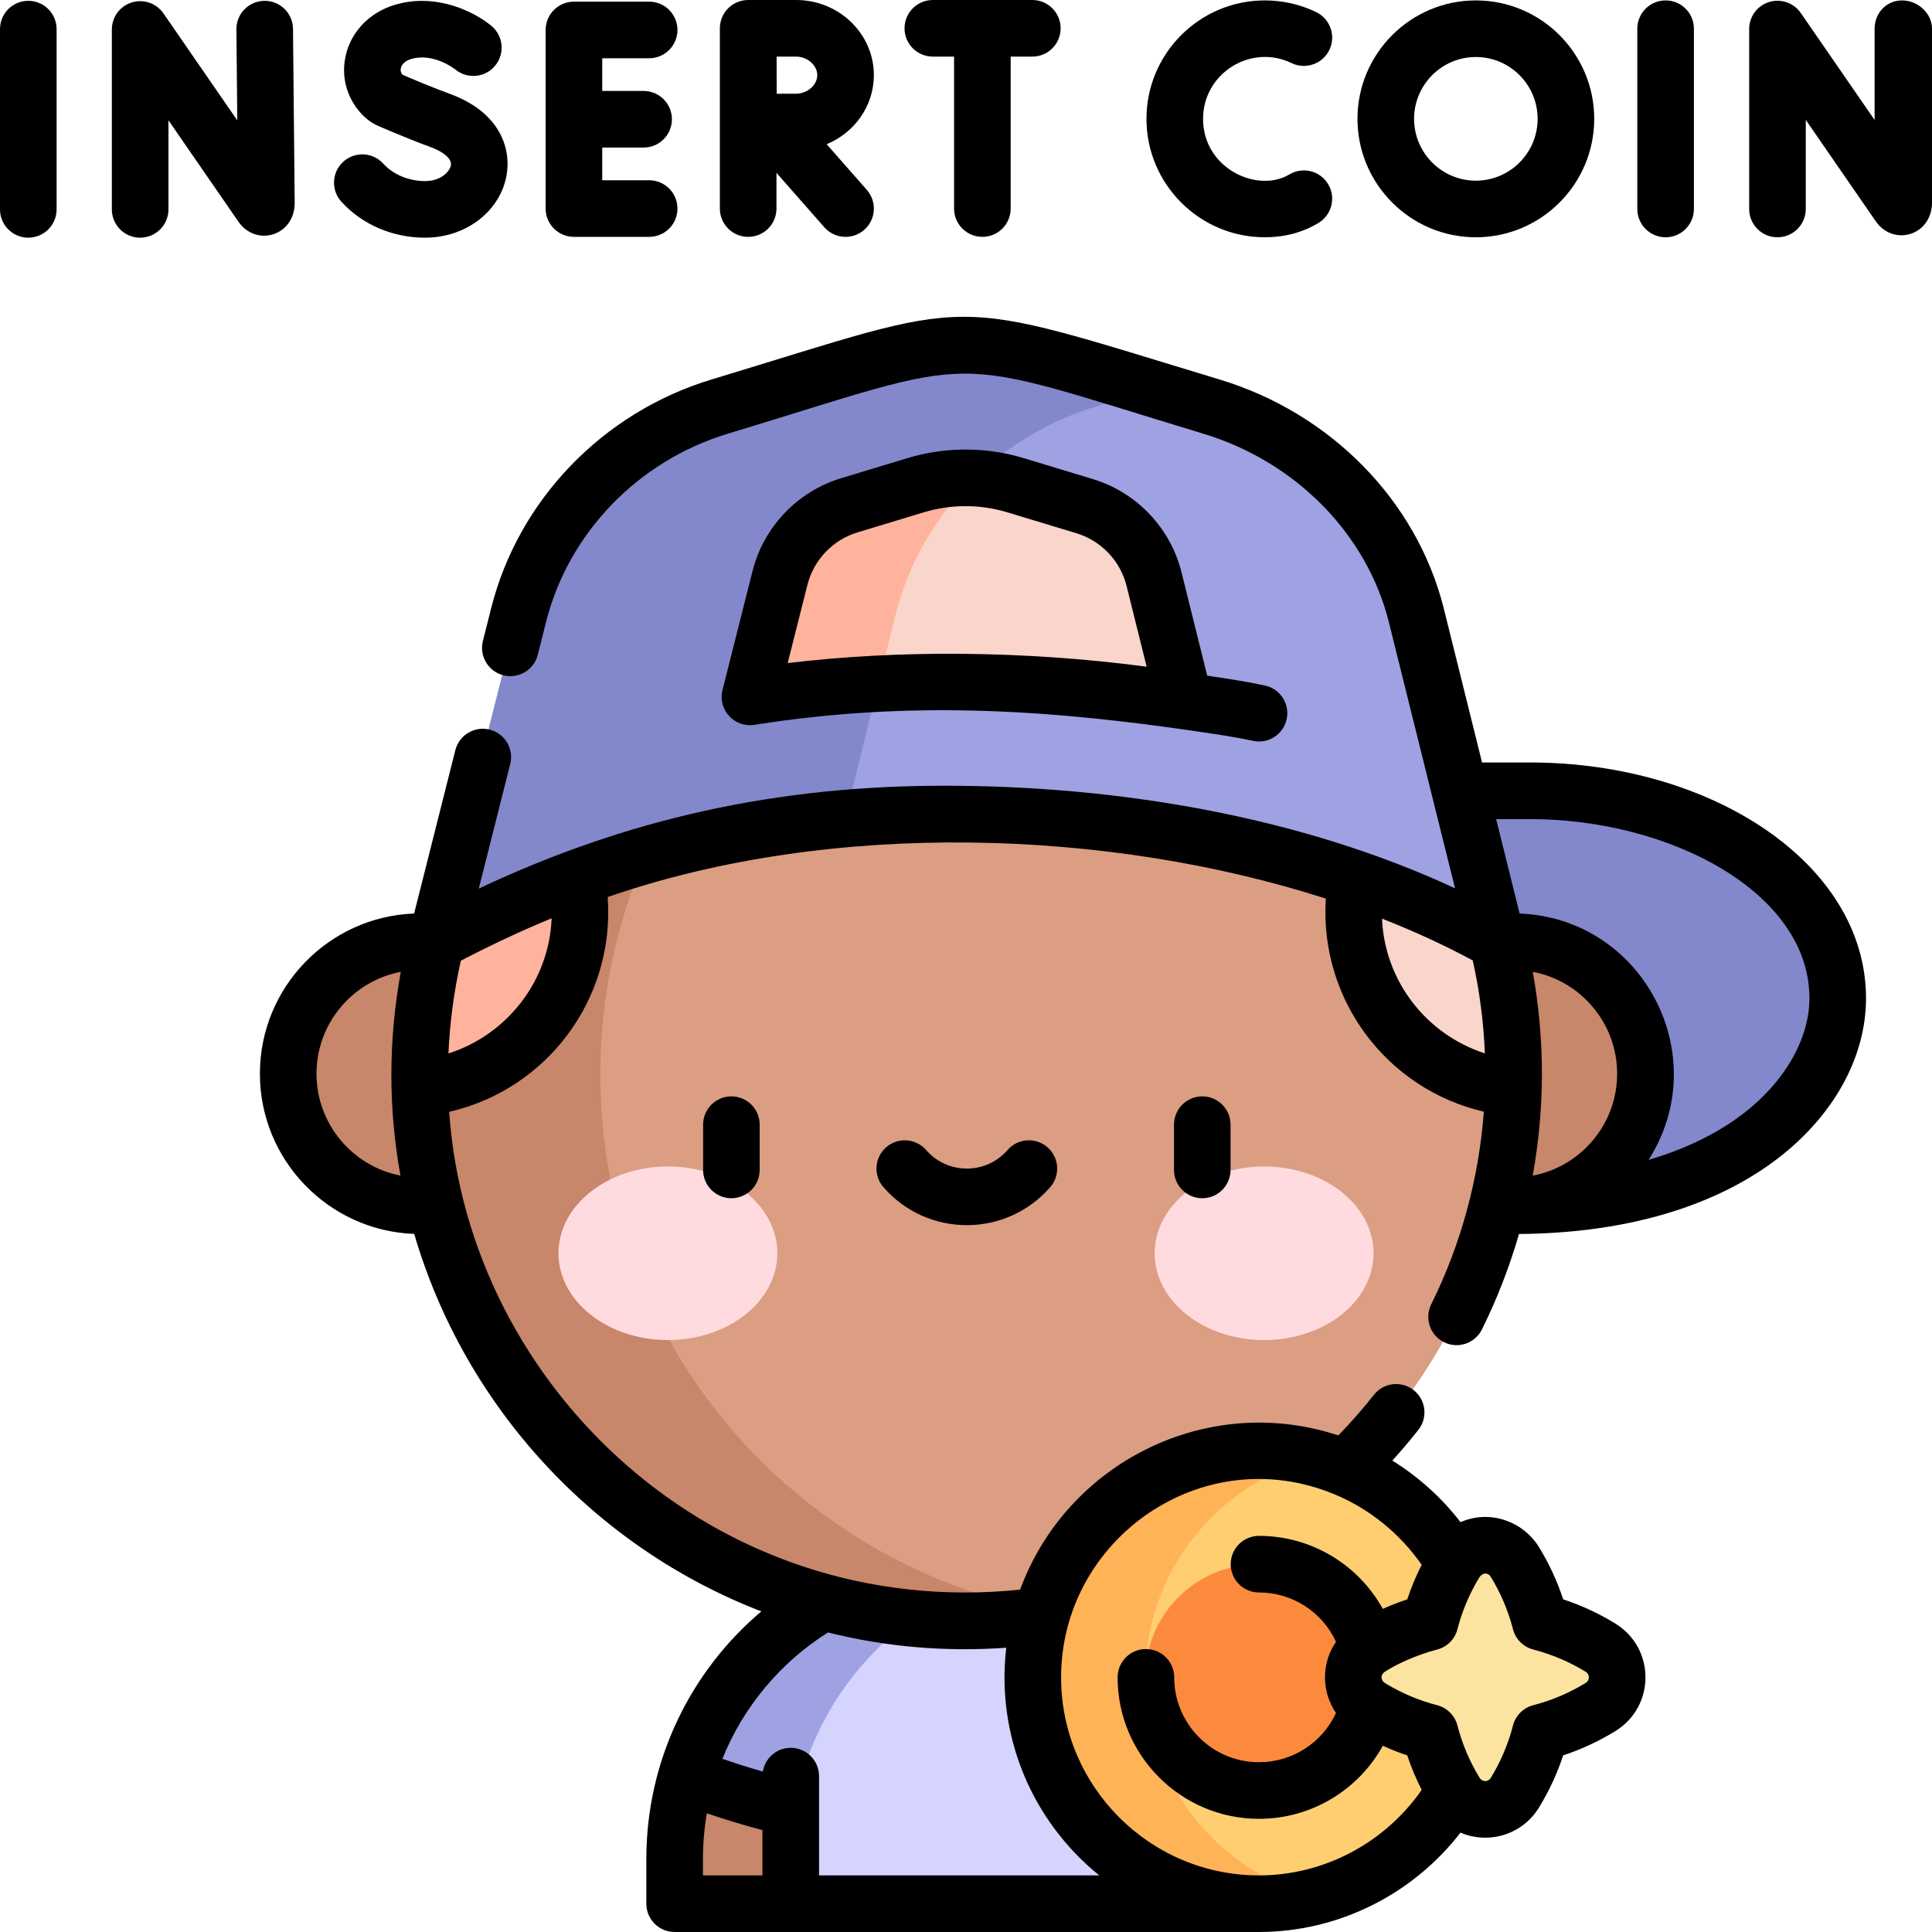 <svg id="Capa_1" enable-background="new 0 0 512 512" height="512" viewBox="0 0 512 512" width="512" xmlns="http://www.w3.org/2000/svg"><g><g><path d="m271.384 416.048h-24.096l-51.714 51.715v23.017l13.721 13.721h124.205v-11.82c0-37.384-26.338-69.333-62.116-76.633z" fill="#d4d4ff"/><path d="m255.999 414.5c-24.412 0-46.22 11.449-60.436 29.3-7.183 9.02-12.429 19.674-15.09 31.315v9.118h29.272c3.64-33.937 28.949-61.505 61.639-68.185-4.974-1.015-10.118-1.548-15.385-1.548z" fill="#9ea2e3"/><path d="m178.5 492.68v11.82h30.795v-11.82c0-2.853.153-5.671.451-8.447-10.063-2.32-19.836-5.377-29.272-9.118-1.292 5.649-1.974 11.525-1.974 17.565z" fill="#c8866a"/></g><path d="m405.383 209.5h-32.005v82.378l27.622 27.622h4.383c45.076 0 81.617-24.624 81.617-55 0-30.375-36.542-55-81.617-55z" fill="#8288cb"/><g><path d="m401 249.498h-4.255-281.487-4.258c-19.33 0-35 15.672-35 35.002s15.67 35 35 35h290c19.33 0 35-15.67 35-35s-15.67-35.002-35-35.002z" fill="#c8866a"/><g><path d="m361.512 208.095h-208.099v152.456l99.593 66.937h27.142c67.381-11.297 119.01-69.053 120.802-139.211z" fill="#db9e82"/><g><path d="m159.099 284.702c0-20.733 4.352-40.447 12.179-58.288l-17.037-17.469-43.191 79.331c1.793 70.159 53.421 127.914 120.802 139.211 7.854 1.316 15.918 2.013 24.147 2.013s16.293-.696 24.147-2.013c-68.686-11.466-121.047-70.807-121.047-142.785z" fill="#c8866a"/></g></g><g fill="#ffdbe0"><ellipse cx="177" cy="332.126" rx="29" ry="23"/><ellipse cx="335" cy="332.126" rx="29" ry="23"/></g></g><g><path d="m135.087 204.458c-9.008 13.58-15.793 28.772-19.829 45.04-3.134 12.631-4.544 25.646-4.207 38.778 23.771-2.271 42.362-22.285 42.362-46.651 0-15.142-7.186-28.598-18.326-37.167z" fill="#ffb39d"/><path d="m376.913 204.458c-11.14 8.57-18.326 22.026-18.326 37.167 0 24.366 18.591 44.38 42.362 46.651.337-13.143-1.075-26.161-4.205-38.779-4.035-16.271-10.821-31.457-19.831-45.039z" fill="#fad5cb"/></g><g><g><path d="m375.196 162.862c-6.63-26.25-27.848-47.192-54.286-55.191l-15.14-4.581h-80.806l-67.174 71.252 66.187 42.401c10.282-.867 20.927-1.225 32.024-1.03 48.583.679 99.878 10.891 140.745 33.784z" fill="#9ea2e3"/><path d="m279.02 94.996c-15.214-4.604-31.497-4.604-46.71 0l-41.89 12.674c-26.438 8-46.657 28.941-53.286 55.191l-7.865 31.141-14.011 55.495c18.091-9.666 36.528-17.437 56.021-23.084 16.648-4.823 34.065-8.1 52.698-9.67l8.835-35.61 4.533-18.271c3.526-13.962 10.898-26.422 21.004-36.232 8.894-8.633 19.906-15.214 32.282-18.959l15.139-4.581z" fill="#8288cb"/></g><g><path d="m305.657 153.387c-2.296-9.23-9.279-16.572-18.383-19.327l-18.393-5.564c-3.426-1.037-6.958-1.657-10.533-1.867l-25.537 13.8v40.704c27.182-1.347 55.162.366 80.87 4.516z" fill="#fad5cb"/><path d="m258.348 126.629c-.892-.052-1.787-.086-2.683-.086-4.489 0-8.937.657-13.22 1.953l-17.641 5.338c-9.071 2.744-16.038 10.043-18.359 19.232l-7.966 31.542c11.132-1.763 22.659-2.896 34.331-3.475l4.533-18.271c3.527-13.963 10.899-26.423 21.005-36.233z" fill="#ffb39d"/></g></g><g><g><path d="m348.5 386.399h-19.576c-16.569 0-30 13.431-30 30v56.203c0 16.569 13.431 30 30 30h19.576c25.849-6.678 45-30.195 45-58.101s-19.151-51.425-45-58.102z" fill="#ffce71"/><path d="m303.5 444.5c0-27.906 19.151-51.424 45-58.101-4.796-1.239-9.822-1.899-15-1.899-33.084 0-60 26.916-60 60s26.916 60 60 60c5.178 0 10.204-.66 15-1.899-25.849-6.677-45-30.195-45-58.101z" fill="#ffb357"/></g><circle cx="333.5" cy="444.5" fill="#fc8a3d" r="30"/><path d="m424.044 436.608c-4.879-2.986-10.229-5.279-15.911-6.741-1.463-5.683-3.756-11.032-6.742-15.911-3.636-5.941-12.149-5.941-15.784 0-2.986 4.879-5.279 10.229-6.742 15.911-5.682 1.463-11.031 3.755-15.911 6.741-2.97 1.818-4.456 4.855-4.456 7.892s1.485 6.074 4.456 7.892c4.879 2.986 10.231 5.289 15.914 6.752 1.463 5.682 3.753 11.021 6.739 15.901 3.635 5.941 12.148 5.941 15.784 0 2.986-4.879 5.275-10.218 6.739-15.901 5.682-1.463 11.035-3.766 15.913-6.752 5.942-3.636 5.942-12.148.001-15.784z" fill="#fce3a0"/></g><g><path d="m247.209 15h5.63v40.271c0 4.143 3.357 7.5 7.5 7.5s7.5-3.357 7.5-7.5v-40.271h5.735c4.143 0 7.5-3.357 7.5-7.5s-3.357-7.5-7.5-7.5h-26.365c-4.143 0-7.5 3.357-7.5 7.5s3.357 7.5 7.5 7.5z"/><path d="m112.65 62.989c10.803 0 19.886-6.953 21.597-16.533 1.299-7.27-1.921-16.738-14.854-21.512-5.593-2.064-10.819-4.307-12.696-5.126-1.004-.979-.676-3.29 2.236-4.169 5.889-1.775 11.509 2.589 11.726 2.76 3.168 2.621 7.866 2.2 10.518-.953 2.667-3.17 2.259-7.9-.912-10.566-4.336-3.648-14.623-8.929-25.659-5.602-7.167 2.16-12.241 7.835-13.242 14.81-1.257 8.75 4.346 15.249 8.486 17.096.278.124 6.897 3.072 14.35 5.823 2.784 1.027 5.635 2.829 5.282 4.802-.301 1.683-2.68 4.171-6.831 4.171-4.318 0-8.46-1.726-11.078-4.616-2.781-3.071-7.524-3.303-10.594-.523-3.07 2.781-3.304 7.524-.523 10.594 5.495 6.065 13.585 9.544 22.194 9.544z"/><path d="m198.272 62.771c4.143 0 7.5-3.357 7.5-7.5v-9.462l12.679 14.415c2.735 3.11 7.475 3.414 10.585.679 3.11-2.736 3.414-7.475.679-10.585l-10.639-12.096c7.347-3.048 12.507-10.104 12.507-18.307 0-10.981-9.245-19.915-20.609-19.915h-12.686c-.002 0-.005 0-.008 0s-.005 0-.008 0c-4.143 0-7.5 3.357-7.5 7.5v47.771c0 4.142 3.358 7.5 7.5 7.5zm12.702-47.771c2.988 0 5.609 2.297 5.609 4.915s-2.621 4.915-5.609 4.915c-1.239 0-3.162.007-5.139.016-.009-1.905-.016-3.746-.016-4.931 0-1.021-.004-2.911-.009-4.915z"/><path d="m152.101 62.771h19.932c4.143 0 7.5-3.357 7.5-7.5s-3.357-7.5-7.5-7.5h-12.432v-8.667h10.962c4.143 0 7.5-3.357 7.5-7.5s-3.357-7.5-7.5-7.5h-10.962v-8.667h12.432c4.143 0 7.5-3.357 7.5-7.5s-3.357-7.5-7.5-7.5h-19.932c-4.143 0-7.5 3.357-7.5 7.5v47.334c0 4.142 3.357 7.5 7.5 7.5z"/><path d="m72.362 62.094c3.483-1.089 5.734-4.313 5.734-8.287l-.446-46.161c-.04-4.117-3.39-7.428-7.498-7.428-.025 0-.05 0-.074 0-4.143.04-7.468 3.431-7.428 7.572l.233 24.112-19.567-28.354c-1.864-2.701-5.266-3.876-8.404-2.9-3.134.977-5.269 3.877-5.269 7.16v47.682c0 4.143 3.357 7.5 7.5 7.5s7.5-3.357 7.5-7.5v-23.61l18.55 26.879c2.143 3.095 5.742 4.401 9.169 3.335z"/><path d="m7.5.218c-4.143 0-7.5 3.357-7.5 7.5v47.771c0 4.143 3.357 7.5 7.5 7.5s7.5-3.357 7.5-7.5v-47.771c0-4.143-3.357-7.5-7.5-7.5z"/><path d="m391.116 62.88c17.298 0 31.37-14.08 31.37-31.386s-14.072-31.385-31.37-31.385-31.37 14.079-31.37 31.385 14.072 31.386 31.37 31.386zm0-47.771c9.026 0 16.37 7.351 16.37 16.385 0 9.035-7.344 16.386-16.37 16.386s-16.37-7.351-16.37-16.386c0-9.034 7.344-16.385 16.37-16.385z"/><path d="m504.056.109c-.025 0-.05 0-.074 0-4.143.04-7.234 3.431-7.194 7.572v24.111l-19.568-28.354c-1.864-2.701-5.266-3.877-8.404-2.9-3.134.977-5.269 3.877-5.269 7.16v47.682c0 4.143 3.357 7.5 7.5 7.5s7.5-3.357 7.5-7.5v-23.609l18.55 26.879c2.144 3.096 5.74 4.405 9.169 3.335 3.483-1.089 5.734-4.313 5.734-8.286v-46.162c-.04-4.117-3.836-7.428-7.944-7.428z"/><path d="m441.403 62.88c4.143 0 7.5-3.357 7.5-7.5v-47.771c0-4.143-3.357-7.5-7.5-7.5s-7.5 3.357-7.5 7.5v47.771c0 4.142 3.358 7.5 7.5 7.5z"/><path d="m335.193 62.88c5.242 0 10.022-1.274 14.209-3.789 3.551-2.133 4.701-6.74 2.568-10.291-2.132-3.55-6.74-4.699-10.291-2.568-8.352 5.016-22.856-1.502-22.856-14.737 0-12.047 12.64-19.993 23.459-14.774 3.735 1.8 8.215.233 10.014-3.496 1.8-3.731.234-8.214-3.496-10.014-4.265-2.058-8.843-3.101-13.606-3.101-17.298 0-31.37 14.079-31.37 31.385s14.072 31.385 31.369 31.385z"/><path d="m199.922 192.089c42.535-6.739 80.248-3.759 118.671 1.943 4.684.695 9.106 1.352 13.462 2.3 4.056.883 8.045-1.693 8.924-5.732.881-4.048-1.686-8.043-5.732-8.924-5.052-1.1-10.163-1.845-15.325-2.615l-6.811-27.403c-2.915-11.729-11.909-21.19-23.473-24.691l-18.373-5.563c-9.954-3.016-20.787-3.022-30.764 0l-17.624 5.336c-11.515 3.485-20.497 12.9-23.442 24.571h.001l-7.96 31.535c-1.318 5.226 3.15 10.086 8.446 9.243zm14.057-37.108c1.664-6.595 6.738-11.915 13.244-13.885l17.624-5.336c7.154-2.165 14.934-2.163 22.068 0l18.375 5.563c6.533 1.979 11.615 7.325 13.263 13.953l5.319 21.404c-32.653-4.306-65.979-4.468-95.128-.96z"/><path d="m186.33 298.047v11.997c0 4.142 3.354 7.498 7.494 7.498 4.139 0 7.493-3.357 7.493-7.498v-11.997c0-4.142-3.354-7.498-7.493-7.498s-7.494 3.357-7.494 7.498z"/><path d="m311.118 298.047v11.997c0 4.142 3.354 7.498 7.493 7.498s7.494-3.357 7.494-7.498v-11.997c0-4.142-3.354-7.498-7.494-7.498-4.138 0-7.493 3.357-7.493 7.498z"/><path d="m267.018 304.762c-5.72 6.568-15.885 6.562-21.6 0-2.718-3.122-7.453-3.448-10.572-.728-3.12 2.72-3.446 7.458-.727 10.579 11.692 13.429 32.517 13.415 44.198 0 2.719-3.121 2.393-7.858-.727-10.579s-7.854-2.396-10.572.728z"/><path d="m405.47 202.067h-12.707l-10.182-40.962c-7.173-28.422-29.91-51.613-59.337-60.521-74.236-22.482-62.529-21.857-134.722-.001-28.76 8.708-51.114 31.898-58.339 60.522l-2.206 8.747c-1.014 4.016 1.42 8.094 5.437 9.107 4.007 1.013 8.094-1.42 9.107-5.438l2.206-8.747c5.944-23.549 24.391-42.645 48.141-49.836 69.686-21.098 55.507-21.356 126.029.001 24.418 7.393 43.247 26.488 49.134 49.81l17.563 70.652c-41.336-19.184-89.675-27.176-135.352-27.176-44.397 0-84.008 8.707-123.357 27.258l8.331-33.016c1.013-4.017-1.421-8.094-5.438-9.107-4.008-1.01-8.093 1.42-9.107 5.438l-10.925 43.297c-22.678.846-40.87 19.56-40.87 42.455 0 22.901 18.204 41.617 40.893 42.451 13.454 46.006 48.006 83.108 91.993 100.031-18.735 15.836-30.476 39.467-30.476 65.65v11.818c0 4.143 3.357 7.5 7.5 7.5h154.864c20.948 0 40.707-9.908 53.396-26.33 7.374 3.14 16.315.682 20.835-6.707 2.655-4.342 4.792-8.958 6.376-13.771 4.804-1.585 9.422-3.728 13.775-6.395 10.723-6.567 10.701-22.017 0-28.571-4.342-2.658-8.958-4.797-13.771-6.384-1.585-4.815-3.723-9.436-6.38-13.78-4.211-6.885-13.018-10.091-20.823-6.677-4.998-6.472-11.143-12.018-18.075-16.313 2.399-2.64 4.707-5.359 6.901-8.142 2.564-3.252 2.007-7.968-1.246-10.533-3.252-2.563-7.969-2.007-10.533 1.246-2.939 3.727-6.101 7.33-9.432 10.756-34.876-11.498-71.964 7.262-84.331 40.876-80.906 8.352-146.235-53.648-151.31-126.625 25.979-5.97 43.966-29.938 42.016-56.926 59.65-20.626 132.996-18.031 190.307.417-1.715 26.697 16.05 50.445 41.875 56.469-1.314 17.696-6.057 35.162-13.937 51.039-1.842 3.711-.327 8.211 3.383 10.053 3.717 1.845 8.214.321 10.053-3.383 4.023-8.106 7.304-16.588 9.824-25.293 35.385-.29 56.758-10.968 68.491-19.951 14.915-11.421 23.47-26.92 23.47-42.522.002-35.609-40.861-62.486-89.044-62.486zm-299.343 109.471c-12.659-2.447-22.251-13.614-22.251-26.987 0-13.406 9.637-24.594 22.339-27.007-3.304 18.094-3.324 36.176-.088 53.994zm95.927 185.462h-15.768v-4.317c0-4.082.352-8.151 1.038-12.145 4.853 1.667 9.743 3.147 14.729 4.456v12.006zm184.186-65.247c1.217-4.729 3.119-9.269 5.649-13.483.994-1.653 2.464-1.575 3.194-.38 2.639 4.314 4.614 8.979 5.871 13.863.682 2.646 2.747 4.712 5.392 5.394 4.881 1.258 9.541 3.233 13.852 5.874 1.165.711 1.165 2.274-.001 2.987-4.328 2.651-8.988 4.631-13.852 5.884-2.646.681-4.712 2.747-5.393 5.393-1.257 4.881-3.231 9.542-5.869 13.854-.714 1.167-2.263 1.16-2.972.002-2.641-4.321-4.615-8.982-5.869-13.854-.682-2.646-2.747-4.713-5.394-5.394-4.829-1.244-9.456-3.206-13.759-5.829-.058-.043-.119-.083-.179-.124-1.001-.687-1.092-2.087-.007-2.836 2.729-1.878 8.396-4.526 13.943-5.956 2.647-.683 4.713-2.75 5.394-5.395zm-32.576-35.743c.014.006.027.011.042.017 9.262 3.853 17.321 10.405 23.056 18.668-1.501 2.962-2.794 6.018-3.83 9.16-2.202.731-4.394 1.588-6.477 2.515-6.477-11.724-18.932-19.349-32.804-19.349-4.143 0-7.5 3.357-7.5 7.5s3.357 7.5 7.5 7.5c8.884 0 16.793 5.216 20.407 13.067-3.905 5.679-3.901 13.176-.004 18.861-3.616 7.846-11.522 13.058-20.403 13.058-12.392 0-22.474-10.091-22.474-22.493 0-4.143-3.357-7.5-7.5-7.5s-7.5 3.357-7.5 7.5c0 20.674 16.811 37.493 37.474 37.493 13.876 0 26.333-7.628 32.808-19.357 2.118.958 4.276 1.817 6.479 2.543 1.033 3.137 2.326 6.183 3.822 9.136-9.762 14.077-25.922 22.671-43.11 22.671-28.92 0-52.447-23.545-52.447-52.486 0-36.562 37.374-63.069 72.461-48.504zm-134.23 36.608c15.107 3.775 30.82 5.217 47.233 4.046-2.732 23.319 6.78 45.877 24.652 60.337h-74.265v-26.313c0-4.143-3.357-7.5-7.5-7.5-3.729 0-6.813 2.723-7.394 6.288-3.608-1.024-7.172-2.148-10.716-3.382 5.557-13.756 15.341-25.536 27.99-33.476zm-100.592-153.438c.36-8.158 1.447-16.375 3.284-24.583 8.015-4.178 16.022-7.923 24.063-11.241-.638 16.589-11.786 30.844-27.347 35.824zm247.407-35.731c8.459 3.314 16.5 7.009 24.044 11.073 1.807 8.101 2.88 16.351 3.207 24.625-15.619-5.042-26.573-19.312-27.251-35.698zm39.931 68.112c1.609-8.912 2.44-17.962 2.44-27.008 0-9.047-.818-18.095-2.42-27.014 12.712 2.404 22.36 13.598 22.36 27.011.001 13.419-9.658 24.615-22.38 27.011zm55.747-16.394c-5.499 4.21-13.596 8.86-25.043 12.211 17.615-27.551-1.46-64.044-34.169-65.281l-6.222-25.03h8.978c37.145 0 74.046 19.461 74.046 47.487-.001 10.736-6.577 22.18-17.59 30.613z"/></g></g></svg>